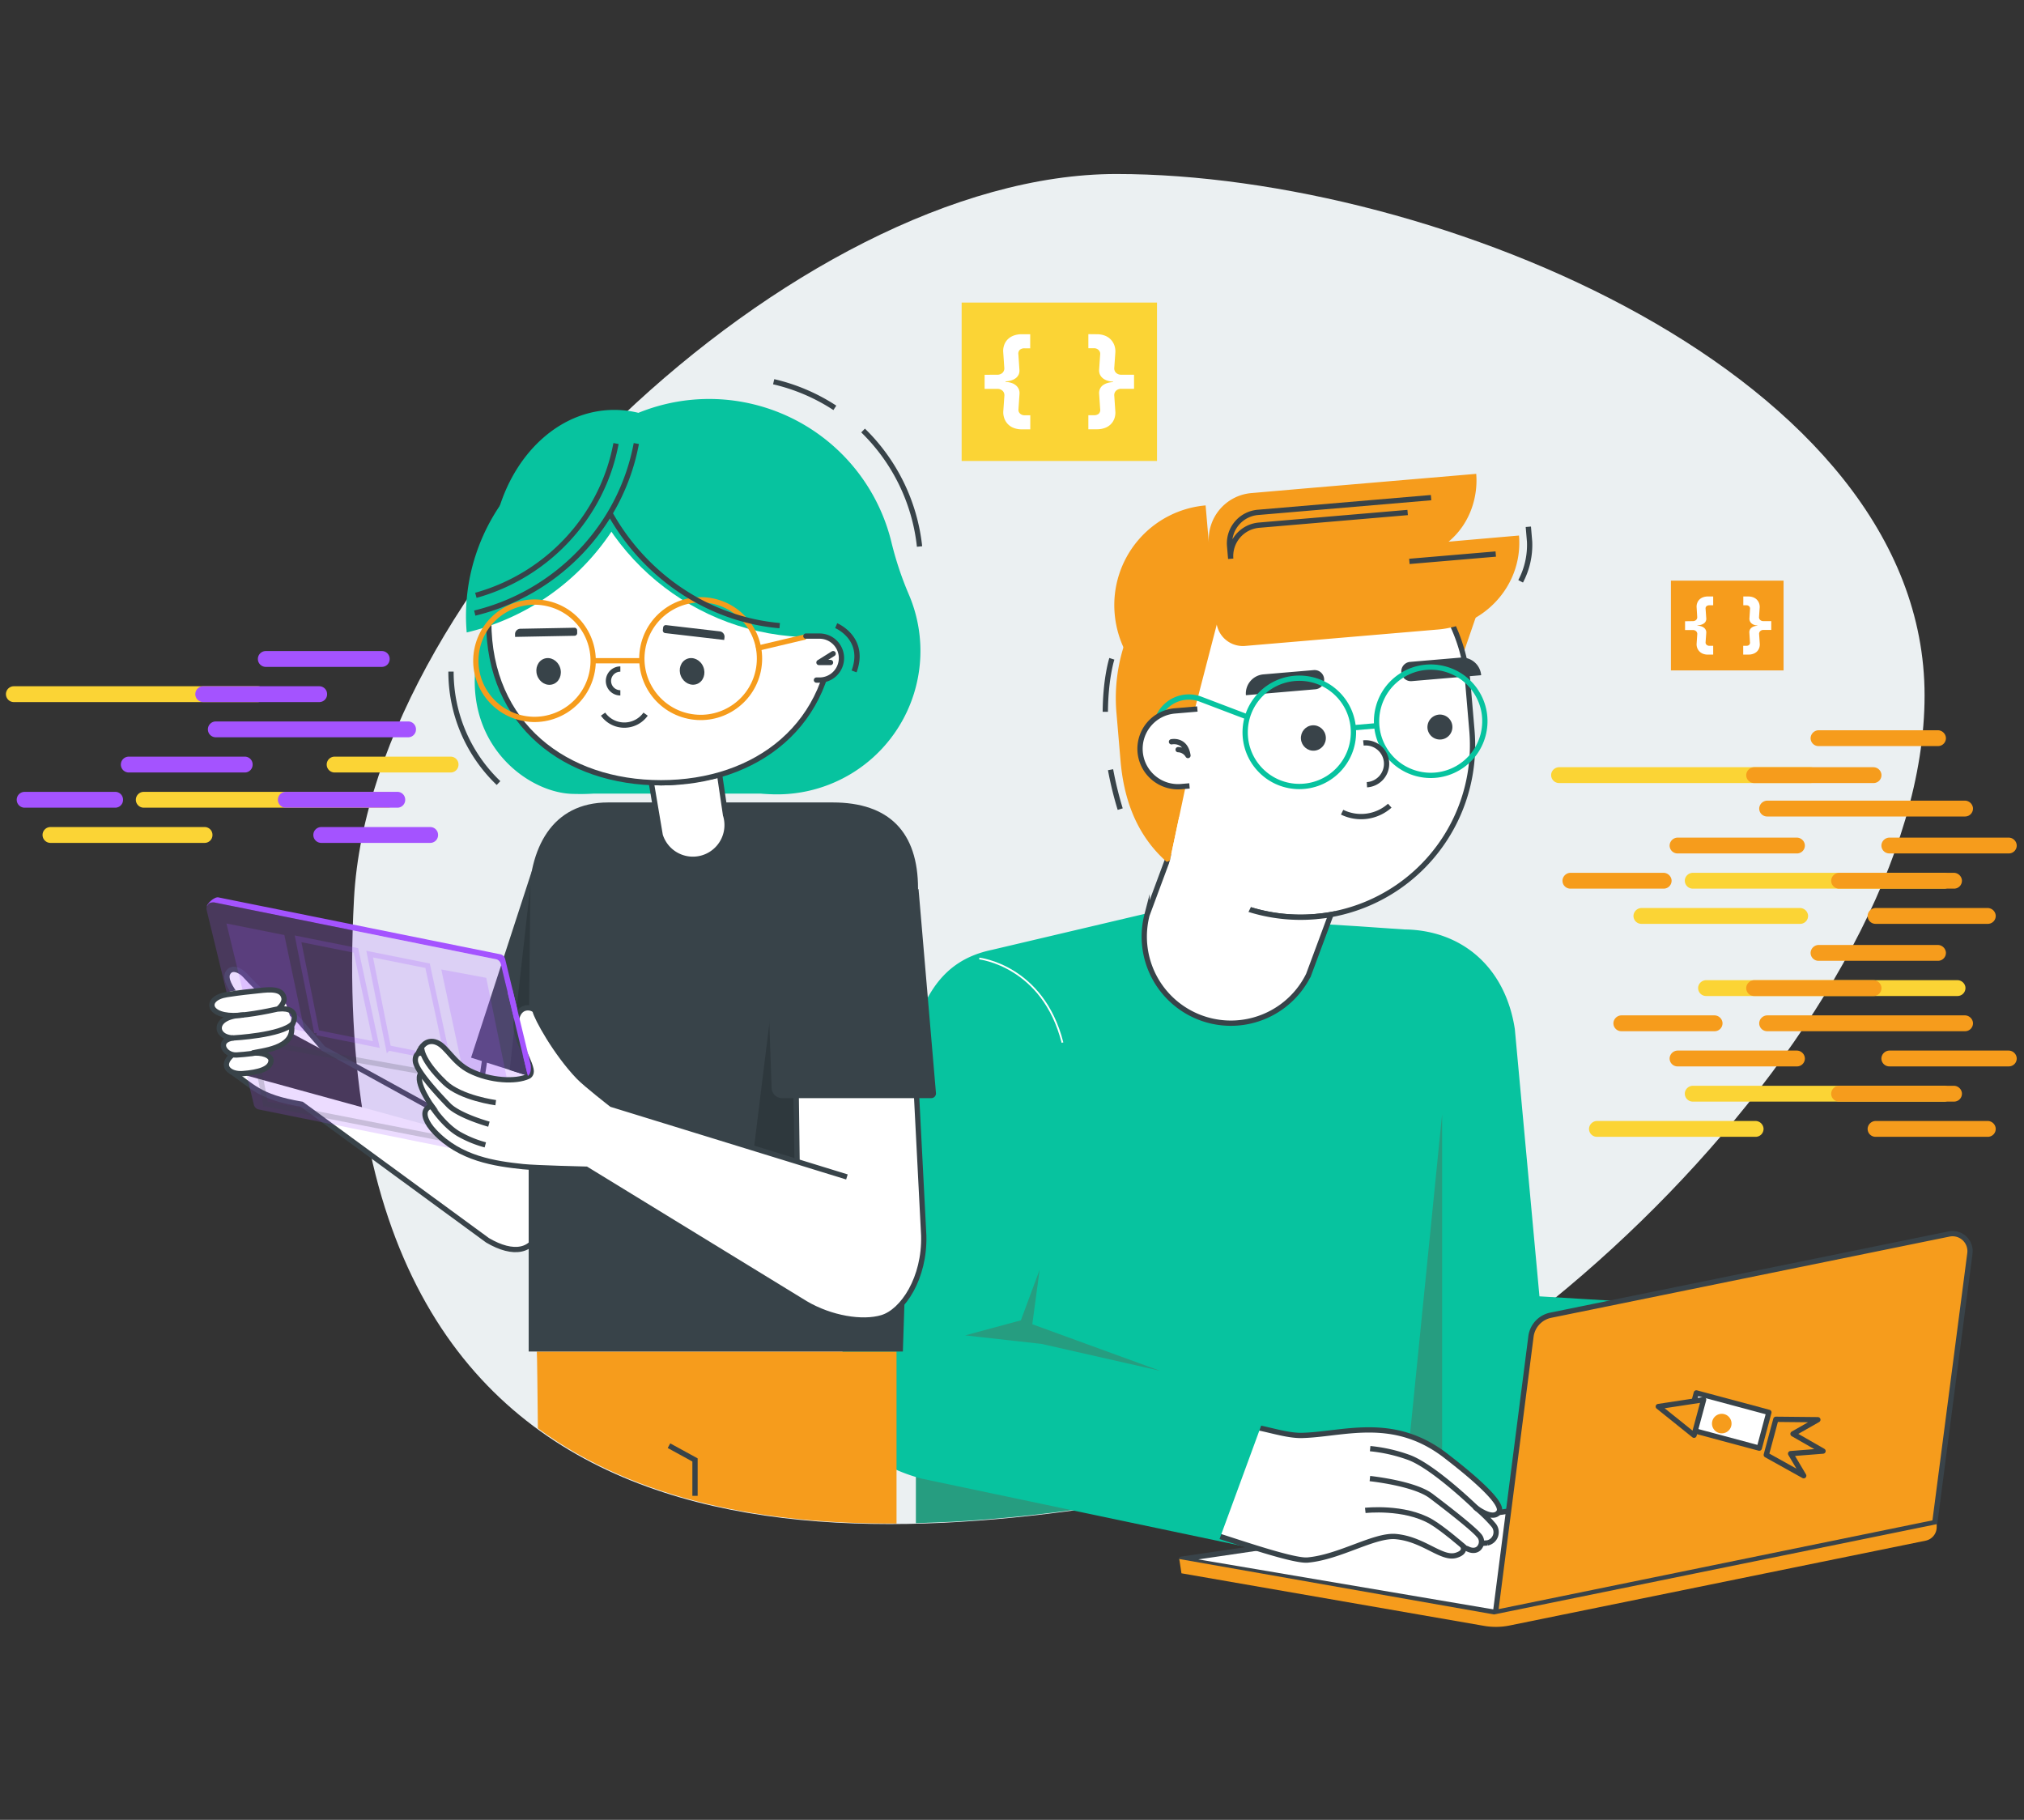 <svg id="Layer_1" data-name="Layer 1" xmlns="http://www.w3.org/2000/svg" viewBox="0 0 1150 1034">
  <rect x="0" y="0" width="1150" height="1034" fill="#333333" stroke="none"/>
  <defs>
    <style>
      .cls-2{fill:#269d80}.cls-3{fill:#07c39f}.cls-14,.cls-4{fill:#f69c1c}.cls-13,.cls-19,.cls-5,.cls-9{fill:#fff}.cls-11,.cls-5,.cls-8{stroke:#384349}.cls-10,.cls-11,.cls-19,.cls-20,.cls-23,.cls-25,.cls-5{stroke-miterlimit:10}.cls-10,.cls-11,.cls-13,.cls-14,.cls-19,.cls-20,.cls-23,.cls-25,.cls-5,.cls-8{stroke-width:3px}.cls-6{fill:#394349}.cls-7{fill:#384349}.cls-10,.cls-11,.cls-20,.cls-23,.cls-25,.cls-8{fill:none}.cls-13,.cls-14,.cls-8{stroke-linecap:round;stroke-linejoin:round}.cls-10{stroke:#07c39f}.cls-13,.cls-14,.cls-19,.cls-25{stroke:#394349}.cls-17,.cls-22{fill:#a453ff}.cls-18{fill:#fbd435}.cls-20{stroke:#f69c1c}.cls-21{fill:#2e383d}.cls-22,.cls-23{opacity:.2}.cls-23{stroke:#a453ff}
    </style>
  </defs>
  <path d="M1093.51 395.13c0 181.78-245.59 421-424.42 453.6-183.61 33.51-489.34 58.87-467.95-338.15C210.91 329.06 452.53 98.86 634.3 98.86s459.21 114.5 459.21 296.27z" fill="#ebf0f2"/>
  <path class="cls-2" d="M540.43 864.65c45.59-2.45 90-9.17 128.87-16.25a314.3 314.3 0 0048.09-13v-40.49h-197v70.52z"/>
  <path class="cls-3" d="M486.53 732.33L514 605c8.41-35.71 19-58.87 49.43-65.28l88.48-20.84-.36 1a49.2 49.2 0 0091.77 34.07L754 525.19l17.52 1.08 26.34 1.82c32.2.3 57.33 20.9 62.83 56.52l14 151.94 124.74 7.51 1 95.9s-106.36 21.75-144.28 25l-139.28-49.49 7.22 66.77-200.43-42.12c-56.83-15.23-50.34-58.99-37.13-107.79z"/>
  <path class="cls-2" d="M548.36 758.73l43.41 4.84 67.3 15.27-72.54-26.44 4.18-31-10.66 28.77-31.69 8.56zM819.39 633v207.09l-19.54-12.15L819.39 633z"/>
  <path class="cls-4" d="M841.5 342.04l-10.22 29.67-10.35-25.03 20.57-4.64z"/>
  <path class="cls-5" d="M834 387.89a97.72 97.72 0 00-194.74 16.6l2.32 27.23a97.72 97.72 0 10194.74-16.59z"/>
  <ellipse class="cls-6" cx="746.22" cy="419.35" rx="7.09" ry="7.22" transform="rotate(-4.86 745.775 419.154)"/>
  <path class="cls-6" d="M811.08 413.82a7.09 7.09 0 106.45-7.79 7.16 7.16 0 00-6.45 7.79z"/>
  <path class="cls-5" d="M651.71 519.86l12.47-33.58a97.59 97.59 0 0083.1 34.52c.39 0 .78-.1 1.17-.13 2.6-.23 5.19-.55 7.75-1l-12.71 34.24a49.21 49.21 0 01-91.78-34.07z"/>
  <path class="cls-7" d="M802.13 387l39.44-3.36a10.94 10.94 0 00-11.82-10l-28.55 2.43a5.47 5.47 0 00-5 5.91 5.46 5.46 0 005.93 5.02zM707.92 395l39.43-3.36a5.46 5.46 0 005-5.91 5.46 5.46 0 00-5.91-5l-28.54 2.43a10.93 10.93 0 00-10 11.82z"/>
  <path class="cls-4" d="M723.41 299.24a100.33 100.33 0 0110.65-.32l-9.6 5-31.31 44L679 402.41l-11.55 1a21.58 21.58 0 00-19.67 23.33c1 11.88 11 20.72 26 19.44L664.71 489l-1.79.71c-17.94-15.89-24.51-36.93-26.26-57.54l-2.32-27.23a97.71 97.71 0 0189.07-105.7z"/>
  <path class="cls-8" d="M665.62 421.47s7.91-1.77 9.36 7.8a6.71 6.71 0 00-5.58-3.34"/>
  <path class="cls-9" d="M664.1 491.88l5.9-27.8 47.07 38.34-13.63 27.84-39.34-38.38z"/>
  <circle class="cls-10" cx="812.9" cy="409.74" r="30.77" transform="rotate(-29.95 812.994 409.752)"/>
  <circle class="cls-10" cx="738.24" cy="416.1" r="30.77" transform="rotate(-45 738.244 416.099)"/>
  <path class="cls-10" d="M782.24 412.35l-12.79 1.09"/>
  <path class="cls-4" d="M691.11 353.23A15.11 15.11 0 00707.46 367l109.74-9.34c26.35-2.24 47-24.55 46-51 0-.79-.09-1.59-.15-2.38 0 0-29 2.51-40 3.5 12.83-10.7 16.74-26.42 15.71-38.55l-97.64 8.32-30.12 2.61a26.48 26.48 0 00-24.13 28.63L685 287.16a56.84 56.84 0 00-51.66 61.58c1.1 13 6.81 26.28 16.51 35.15l10.47-5a81.62 81.62 0 0030.77-25.64z"/>
  <path class="cls-11" d="M813.11 282.74l-98.37 8.38a17.65 17.65 0 00-16.09 19.09l.62 7.27a17.65 17.65 0 0116.09-19.09l84.44-7.2M800.78 318.97l49.08-4.18M864 330.29a44.24 44.24 0 005.09-22.5l-.72-8.49M762.56 461.47a24.5 24.5 0 0027.08-3.7"/>
  <path class="cls-10" d="M709 407.47l-27.31-10.39a18.92 18.92 0 00-23.08 9.32"/>
  <path class="cls-11" d="M680.32 402.84l-12.83 1.09a21.59 21.59 0 00-19.67 23.34 21.58 21.58 0 0023.33 19.66l4.69-.4M776.66 445.86a11.91 11.91 0 10-2-23.73"/>
  <path class="cls-5" d="M631 437.33a202 202 0 005.48 22.39M631.73 374.31s-3.59 11-3.71 30.12"/>
  <path d="M556.42 544.61s36.18 4 47.26 47.78" stroke="#fff" fill="none" stroke-miterlimit="10"/>
  <path class="cls-3" d="M724.28 882.24l16.68-79.52-60.24 2.14 6.91 57.61 36.65 19.77z"/>
  <path class="cls-13" d="M671.29 885.9l284.17-41.8 143.3 22.08-246.87 50.33-180.6-30.61z"/>
  <path class="cls-14" d="M1099.33 865.08l-249.59 51.07 20.14-156.88a14.18 14.18 0 0111.23-12l226.32-46.15a9.94 9.94 0 0111.83 11z"/>
  <path class="cls-4" d="M1100.4 866l-251.52 51.29-178.83-31.5 1.23 8.12 171.83 29.85a39.55 39.55 0 0014.67-.2l236.3-48.18a7.88 7.88 0 006.31-7.67z"/>
  <path class="cls-13" transform="matrix(-.97 -.26 .26 -.97 1727.08 1849.96)" d="M964.52 800.4h42.5v20.95h-42.5z"/>
  <path class="cls-14" d="M942.21 799.16l20.31 16.31 5.45-20.23-25.76 3.92z"/>
  <path class="cls-4" d="M972.91 807.42a5.55 5.55 0 106.81-3.93 5.56 5.56 0 00-6.81 3.93z"/>
  <path class="cls-14" d="M1009.01 806.41l23.87.24-14.13 8.04 17.06 9.78-18.41 1.45 7.44 12.55-21.27-11.83 5.44-20.23z"/>
  <path class="cls-5" d="M821.29 827c-29.93-23-58-12-81.57-11.42-8.7.2-19.45-3.71-28.88-5.12l-26.25 59.91c9.56 2.42 49.14 16.85 58.41 16 18.24-1.63 38-14.48 50.18-13.32 15.89 1.5 26 13.2 34.25 10.62 6.63-2.06 3.27-5.89 3.27-5.89l14.47-1.14a6.26 6.26 0 003.55-10 79.17 79.17 0 00-10.85-10.52c.78.61 10.47 8.15 13.81 2.9 3.63-5.67-22.88-26.22-30.39-32.02z"/>
  <path d="M839.63 857.59s-25.11-24.61-39.5-29.65a89.7 89.7 0 00-21.63-4.86" stroke-linejoin="round" stroke-width="3" stroke="#384349" fill="#fff"/>
  <path class="cls-5" d="M778.35 840.09s25.13 2.61 34.75 9.88c24.46 18.5 27.07 22.26 27.07 22.26a5.23 5.23 0 01-.11 7.62c-2.67 2.26-6.28.13-6.28.13l-2.38-.87"/>
  <path d="M832.05 879.11s-12.24-10.64-18.94-14.53c-15.33-8.9-37.38-6.41-37.38-6.41" stroke-linejoin="round" fill="none" stroke-width="3" stroke="#384349"/>
  <path class="cls-3" d="M678.11 872.16l30.67-70.71 10.28 1.79-26.42 71.97-14.53-3.05z"/>
  <path class="cls-4" d="M509.39 865.62v-97.71H305c.19 1.15.4 24.12.62 43.66 57.06 41.75 130.71 54.49 203.77 54.05z"/>
  <path class="cls-17" d="M248.9 474.41a4.44 4.44 0 00-4.37-4.5h-62a4.5 4.5 0 000 9h62a4.44 4.44 0 004.37-4.5z"/>
  <path class="cls-18" d="M151 394.41a4.5 4.5 0 00-4.48-4.5H7.87a4.5 4.5 0 000 9h138.68a4.49 4.49 0 004.45-4.5zM120.72 474.41a4.44 4.44 0 00-4.37-4.5H28.68a4.5 4.5 0 000 9h87.67a4.44 4.44 0 004.37-4.5z"/>
  <path class="cls-17" d="M143.54 434.41a4.44 4.44 0 00-4.37-4.5h-66a4.5 4.5 0 000 9h66a4.44 4.44 0 004.37-4.5z"/>
  <path class="cls-18" d="M224.85 454.41a4.5 4.5 0 00-4.48-4.5H81.69a4.5 4.5 0 000 9h138.68a4.49 4.49 0 004.48-4.5z"/>
  <path class="cls-17" d="M69.91 454.41a4.44 4.44 0 00-4.38-4.5H14a4.5 4.5 0 000 9h51.5a4.44 4.44 0 004.41-4.5zM230.23 454.41a4.44 4.44 0 00-4.37-4.5h-63.47a4.5 4.5 0 000 9h63.47a4.44 4.44 0 004.37-4.5zM185.85 394.41a4.44 4.44 0 00-4.38-4.5h-66a4.5 4.5 0 000 9h66a4.44 4.44 0 004.38-4.5zM236.35 414.41a4.44 4.44 0 00-4.37-4.5H122.62a4.5 4.5 0 000 9H232a4.44 4.44 0 004.35-4.5z"/>
  <path class="cls-18" d="M260.51 434.41a4.44 4.44 0 00-4.38-4.5h-66a4.5 4.5 0 000 9h66a4.44 4.44 0 004.38-4.5z"/>
  <path class="cls-17" d="M221.4 374.41a4.44 4.44 0 00-4.38-4.5h-66a4.5 4.5 0 000 9h66a4.44 4.44 0 004.38-4.5z"/>
  <path class="cls-4" d="M1129.21 515.91h-63.32a4.65 4.65 0 00-4.72 4.1 4.49 4.49 0 004.48 4.9h63.79a4.49 4.49 0 004.48-4.9 4.65 4.65 0 00-4.71-4.1z"/>
  <path class="cls-18" d="M1028.51 435.91H886.05a4.66 4.66 0 00-4.64 3.59 4.54 4.54 0 004.52 5.41h142.7a4.53 4.53 0 004.51-5.41 4.65 4.65 0 00-4.63-3.59zM1022.58 515.91h-89.73a4.66 4.66 0 00-4.72 4.1 4.5 4.5 0 004.48 4.9h90.21a4.5 4.5 0 004.48-4.9 4.66 4.66 0 00-4.72-4.1z"/>
  <path class="cls-4" d="M1020.8 475.91h-67.42a4.65 4.65 0 00-4.71 4.1 4.49 4.49 0 004.48 4.9H1021a4.49 4.49 0 004.48-4.9 4.65 4.65 0 00-4.68-4.1z"/>
  <path class="cls-18" d="M1104.47 495.91H962a4.66 4.66 0 00-4.63 3.59 4.53 4.53 0 004.52 5.41h142.69a4.53 4.53 0 004.52-5.41 4.66 4.66 0 00-4.63-3.59z"/>
  <path class="cls-4" d="M945 495.91h-52.5a4.65 4.65 0 00-4.71 4.1 4.49 4.49 0 004.48 4.9h53a4.5 4.5 0 004.48-4.9 4.66 4.66 0 00-4.75-4.1zM1110 495.91h-64.83a4.65 4.65 0 00-4.71 4.1 4.49 4.49 0 004.48 4.9h65.3a4.49 4.49 0 004.48-4.9 4.66 4.66 0 00-4.72-4.1zM1064.33 435.91h-67.42a4.67 4.67 0 00-4.72 4.1 4.5 4.5 0 004.49 4.9h67.88A4.49 4.49 0 001069 440a4.65 4.65 0 00-4.67-4.09zM1116.29 454.91h-112a4.67 4.67 0 00-4.72 4.1 4.5 4.5 0 004.49 4.9h112.51A4.5 4.5 0 001121 459a4.67 4.67 0 00-4.71-4.09zM1141.14 475.91h-67.41A4.66 4.66 0 001069 480a4.5 4.5 0 004.48 4.9h67.89a4.49 4.49 0 004.48-4.9 4.66 4.66 0 00-4.71-4.09zM1100.9 414.91h-67.41a4.66 4.66 0 00-4.72 4.1 4.5 4.5 0 004.48 4.9h67.89a4.49 4.49 0 004.48-4.9 4.66 4.66 0 00-4.72-4.1zM1129.21 636.91h-63.32a4.66 4.66 0 00-4.72 4.1 4.49 4.49 0 004.48 4.9h63.79a4.49 4.49 0 004.48-4.9 4.65 4.65 0 00-4.71-4.1z"/>
  <path class="cls-18" d="M1112 556.91H969.56a4.64 4.64 0 00-4.63 3.59 4.53 4.53 0 004.51 5.41h142.7a4.53 4.53 0 004.51-5.41 4.64 4.64 0 00-4.65-3.59zM997.32 636.91h-89.74a4.65 4.65 0 00-4.71 4.1 4.49 4.49 0 004.48 4.9h90.2A4.49 4.49 0 001002 641a4.65 4.65 0 00-4.68-4.09z"/>
  <path class="cls-4" d="M1020.8 596.91h-67.42a4.65 4.65 0 00-4.71 4.1 4.49 4.49 0 004.48 4.9H1021a4.49 4.49 0 004.48-4.9 4.65 4.65 0 00-4.68-4.1z"/>
  <path class="cls-18" d="M1104.47 616.91H962a4.66 4.66 0 00-4.63 3.59 4.53 4.53 0 004.52 5.41h142.69a4.53 4.53 0 004.52-5.41 4.66 4.66 0 00-4.63-3.59z"/>
  <path class="cls-4" d="M974 576.91h-52.55a4.66 4.66 0 00-4.72 4.1 4.5 4.5 0 004.48 4.9h53a4.49 4.49 0 004.48-4.9 4.65 4.65 0 00-4.69-4.1zM1110 616.91h-64.83a4.65 4.65 0 00-4.71 4.1 4.49 4.49 0 004.48 4.9h65.3a4.49 4.49 0 004.48-4.9 4.66 4.66 0 00-4.72-4.1zM1064.33 556.91h-67.42a4.67 4.67 0 00-4.72 4.1 4.5 4.5 0 004.49 4.9h67.88A4.49 4.49 0 001069 561a4.65 4.65 0 00-4.67-4.09zM1116.29 576.91h-112a4.67 4.67 0 00-4.72 4.1 4.5 4.5 0 004.49 4.9h112.51A4.5 4.5 0 001121 581a4.67 4.67 0 00-4.71-4.09zM1141.14 596.91h-67.41A4.66 4.66 0 001069 601a4.5 4.5 0 004.48 4.9h67.89a4.49 4.49 0 004.48-4.9 4.66 4.66 0 00-4.71-4.09zM1100.9 536.91h-67.41a4.66 4.66 0 00-4.72 4.1 4.5 4.5 0 004.48 4.9h67.89a4.5 4.5 0 004.48-4.9 4.66 4.66 0 00-4.72-4.1z"/>
  <path class="cls-19" d="M268.65 646.41l7.93-51.85 36.82 8.28-4.13 84.31-2.55 10.46c-3.32 13.94-15 15.74-29.69 7.12l-105.6-77.32c-25.09-4.3-27.61-10.31-40.51-18.84"/>
  <path class="cls-19" d="M258.19 636.74l-74.52-41-11.47-13.26c-1.85-2.6-8.57-8.73-11.4-10.18-6.91-3.54-13.89-9.78-21.62-18.21-2.44-2.66-7.72-5.39-9.85-1-3 6.13 12.35 21.08 12.35 21.08"/>
  <path class="cls-7" d="M300.39 514c0-32.07 13.08-58.07 45.15-58.07h127.58c32.07 0 48.49 16.88 48.49 48.95l-8.62 263h-212.6z"/>
  <path class="cls-3" d="M328.39 428.91h113v22h-113z"/>
  <path class="cls-3" d="M283.52 288.91h18.15l.22-.29c.5-.66 1-1.31 1.53-2s1.1-1.4 1.67-2.08 1.09-1.26 1.63-1.88 1.17-1.35 1.77-2 1.14-1.2 1.72-1.8 1.22-1.28 1.85-1.91 1.2-1.15 1.81-1.72 1.28-1.22 1.94-1.81 1.26-1.09 1.89-1.63 1.34-1.16 2-1.72 1.54-1.21 2.31-1.81l5.99 41.5 17.76 59.36 44.11 62.58s15.6 10.3 16.75 11.17c6.05 3.54 12.29 5.42 23 7.6a81.48 81.48 0 0086.7-112.85 188.51 188.51 0 01-9.9-29.85 106.59 106.59 0 00-143.69-73.21A57.55 57.55 0 00349 232.9c-29.93 0-55.46 23.28-65.48 56.01zm168.13 73h8a12.5 12.5 0 0112.5 12.5 12.49 12.49 0 01-12.5 12.5h-5z"/>
  <path class="cls-5" d="M375.59 444.75c10 0 24.23-2.35 33.28-4.54l3.37 22.79a19.45 19.45 0 01-12.77 24.35 19.45 19.45 0 01-24.35-12.77l-5.24-31.06c3.87.32 1.72 1.23 5.71 1.23z"/>
  <path class="cls-3" d="M275.21 356.75a39.89 39.89 0 012.53-5.83c0 .72-.05 1.43-.05 2.15 0 54.52 37.61 86.67 86.12 91.12 0 0-12.94 7.69-38.74 6.87-28.33-.91-70.45-34.79-49.86-94.31z"/>
  <path class="cls-5" d="M277.69 353.07c0 58.86 43.83 91.68 97.9 91.68s97.89-32.82 97.89-91.68-43.83-106.58-97.89-106.58-97.9 47.72-97.9 106.58z"/>
  <path class="cls-9" d="M457.61 361.91h8a12.5 12.5 0 0112.5 12.5 12.49 12.49 0 01-12.5 12.5h-2z"/>
  <path class="cls-3" d="M369.88 238.26a137 137 0 01-104.71 121.09c-.25-3.06-.41-6.14-.41-9.26a112.06 112.06 0 01105.12-111.83z"/>
  <path class="cls-3" d="M325.86 250.28c14.71-7.1 32.11-12 49.54-12 61.89 0 112 51 112 112.87 0 2.85.31 15 .1 17.79-10.42-4.1-17.36-6.91-26.15-6.91-67.08-.03-123.7-48.09-135.49-111.75z"/>
  <path class="cls-11" d="M342.65 405.76a14.84 14.84 0 0024.17 0"/>
  <path class="cls-7" d="M378.14 357h30.68a3.06 3.06 0 013.06 3.06v1.5h-33.74a1.53 1.53 0 01-1.53-1.53v-1.5a1.53 1.53 0 011.53-1.53z" transform="rotate(6.64 393.999 359.05)"/>
  <path class="cls-7" d="M294.21 357H328v1.5a3.06 3.06 0 01-3.06 3.06h-30.73a1.53 1.53 0 01-1.53-1.53v-1.5a1.53 1.53 0 011.53-1.53z" transform="rotate(178.92 310.312 359.266)"/>
  <path class="cls-11" d="M352.47 380.14a6.76 6.76 0 000 13.52"/>
  <circle class="cls-20" cx="303.7" cy="375.44" r="33.33" transform="rotate(-76.72 303.686 375.436)"/>
  <circle class="cls-20" cx="397.08" cy="375.44" r="33.33" transform="matrix(.16 -.99 .99 .16 -37.11 707.25)"/>
  <path class="cls-20" d="M337.39 375.41h26"/>
  <ellipse class="cls-7" cx="393.22" cy="381.49" rx="6.88" ry="7.68" transform="rotate(-22.43 393.185 381.455)"/>
  <path class="cls-7" d="M318.2 379.24c1.38 4-.4 8.28-4 9.52s-7.63-1-9-5 .41-8.27 4-9.51 7.61.98 9 4.99z"/>
  <path class="cls-20" d="M457.6 361.87l-27.92 6.62"/>
  <path class="cls-8" d="M473.38 371.38l-8.06 5.03h6.57"/>
  <path class="cls-8" d="M457.89 361.41h7.71a12.5 12.5 0 0112.5 12.5 12.49 12.49 0 01-12.5 12.5h-1.71"/>
  <path class="cls-11" d="M269.74 348.35c46.53-11.33 83-49 91.8-96.35M270.37 338.25C310.81 327 342.26 293.64 350 252M283.25 444.91a87.42 87.42 0 01-27-63.32M443 355.48c-41.68-3.69-77.39-29.34-96.64-64.22M475.11 355.48s17.12 7.15 10.17 26M474.35 231.73a107.74 107.74 0 00-34.77-14.84M522.47 310.51a108.17 108.17 0 00-32.08-65.9"/>
  <path class="cls-21" d="M428.19 653.92l11.31-91.71 3.69 5.82 7.73 55.81 1.08 37.15-23.81-7.07z"/>
  <path class="cls-7" d="M302.18 494.87l-34.53 106.06 32.74 10.4 1.79-116.46z"/>
  <path class="cls-21" d="M289.6 607.97l11.79-105.22-1.21 108.58-10.58-3.36z"/>
  <path class="cls-22" d="M311.35 658.34L284.51 547.7a3.57 3.57 0 00-2.77-2.66L121.6 512.72a3.58 3.58 0 00-4.19 4.35l26.84 110.64a3.6 3.6 0 002.77 2.67l160.15 32.32a3.58 3.58 0 004.18-4.36z"/>
  <path class="cls-22" d="M141.91 579.31l-13.24-54.6 32.9 6.58 11.55 54.79-31.21-6.77z"/>
  <path class="cls-23" d="M180 586.71l-10.64-53.29 32.89 6.57 11.56 53.49-33.81-6.77z"/>
  <path opacity=".2" fill="none" stroke-width="3" stroke-miterlimit="10" stroke="#384349" d="M150.89 627.17l-6.97-35.44 111.86 20.04 7.46 37.33-112.35-21.93z"/>
  <path class="cls-23" d="M220.69 595.42l-10.65-53.3 32.9 6.58 11.55 53.49-33.8-6.77z"/>
  <path class="cls-22" d="M272.26 651.31l-21.53-100.48 25.54 4.74 20.37 99.37-24.38-3.63z"/>
  <path class="cls-9" d="M150.61 562.73c-6.58.75-18.88-2.25-26.06 3.55-12.93 10.44 14 10.44 14 10.44-18.24.4-16.9 13-5.82 13-9 1.23-6.09 8.22-.54 9.53-7.65 6.43-1.56 11.35 5.79 10.77 9.06-.71 15.77-2.63 16.05-7.33.16-2.63-3.83-4.43-9.05-4.36h.02s22.25-3.57 20.62-15.33c0 0 .09-5.56-4.27-15.3-1.61-3.61-4.66-5.65-10.74-4.97z"/>
  <path class="cls-25" d="M132.15 599.22c-7.65 6.43-1.56 11.35 5.79 10.77 9.06-.71 15.77-2.63 16.05-7.33.18-3-5.05-4.92-11.33-4.21 5.62-1.5 24.76-2.48 23-15.48 0 0 6.79-10.83-7.62-9.75 0 0 4-3.15 3.29-6.36-1.15-5.34-8.15-4.69-14.22-4-6.58.75-9.09.87-18.22 2.26-13.1 2-11.26 13.22 7.12 11.76 10.72-.85 24.47-4.22 24.47-4.22"/>
  <path class="cls-19" d="M145 598.3s-4.75.78-10.56 1.12c-6.85.41-11.94-8.35-1.72-9.74"/>
  <path class="cls-25" d="M138.52 576.72c-18.24.4-16.9 13-5.81 13 0 0 27.23-1.43 33.6-8.08"/>
  <path class="cls-17" d="M313.82 655.49L287 544.85a3.57 3.57 0 00-2.77-2.66l-160.16-32.32c-2.08-.42-6.23 3.21-6.54 5.12.79-1.16 1-2.34 4.07-2.27L281.74 545a3.57 3.57 0 012.77 2.66l26.84 110.64a3.41 3.41 0 010 1.42 3.58 3.58 0 002.47-4.23z"/>
  <path class="cls-5" d="M452.89 660.91l-.89-69.23c45.83 9.68 68 15.84 68 15.84l4.85 94.48c.65 24.05-11.77 43.12-23.77 46.68-11.1 3.29-29 .43-43.47-8.11L333.09 664.3s-28.65-.67-35.94-1.44c-15.79-1.68-35.8-4.42-50.37-20-4.54-4.85-6.66-9.91-4.42-12.73 1.78-2.24 3.48-.95 3.48-.95s-10.64-14.53-6.72-19.36c0 0-3.28-10-.49-13.45 0 0 3.09-6.78 9.66-4 5.59 2.36 9.25 11.26 18.65 16 11.63 5.81 26.2 6.5 33.29 3.16 0 0 2.15-.91 1.47-4-1.77-8.09-10.72-19.14-8-29.36 2-7.44 8.93-5.89 10.3-3.93.79 4 11.72 24 24.78 37.63 4.12 4.28 18.71 15.63 18.71 15.63l133.71 41.21"/>
  <path class="cls-7" d="M521.89 505.08l9.91 116a2.67 2.67 0 01-2.66 2.85h-84.73a6 6 0 01-6-6l-1.75-49.83-3.66-5.81"/>
  <path class="cls-19" d="M244.49 627.46s7.46 12.08 16.85 17.21a63.22 63.22 0 0014.41 5.82M277.79 638.73s-17.05-4.71-22.92-10.79C238 610.52 236.6 605 236.6 605a6.43 6.43 0 01-.44-4.29c1-3.35 3.56-2.11 3.56-2.11"/>
  <path class="cls-25" d="M281.66 626.52s-19.81-2.65-28.79-11.25c-14.41-13.8-13.33-20.6-13.33-20.6"/>
  <path class="cls-17" d="M301.53 604.93l-10.32-42.51c-.94.48-1.87 1-2.8 1.48l11.51 47.43c1.48-1.07 1.94-3.33 1.61-6.4z"/>
  <path class="cls-11" d="M380.1 821.41l14.79 8.09v20.41"/>
  <path class="cls-18" d="M546.39 171.91h111v90h-111z"/>
  <path class="cls-4" d="M949.39 329.91h64v51h-64z"/>
  <path class="cls-9" d="M566.61 212.91a4.22 4.22 0 003-1.09 3.51 3.51 0 001-2.92l-.58-8.66a9.93 9.93 0 01.55-4.28 8.75 8.75 0 012.11-3.27 9.37 9.37 0 013.38-2.06 12.74 12.74 0 014.36-.72h4.91v8h-3.21a4 4 0 00-2.65.81 3 3 0 00-.85 2.64l.58 8.68a5.62 5.62 0 01-.46 2.85 5.51 5.51 0 01-1.66 2 8.33 8.33 0 01-2.57 1.26 12 12 0 01-3.18.52v.33a12 12 0 013.18.52 7.63 7.63 0 012.57 1.32 5.85 5.85 0 011.71 2.16 5.77 5.77 0 01.46 2.88l-.58 8.62a2.89 2.89 0 00.91 2.5 3.62 3.62 0 002.59.95h3.21v8h-4.91a12.28 12.28 0 01-4.36-.75 9 9 0 01-5.49-5.52 10.3 10.3 0 01-.55-4.37l.58-8.33a3.55 3.55 0 00-1-2.94 4.26 4.26 0 00-3-1.09h-7.22v-8zM623.3 189.91a12.28 12.28 0 014.36.75 9.17 9.17 0 013.38 2.16 9.27 9.27 0 012.11 3.36 10.3 10.3 0 01.55 4.37l-.58 8.34a3.51 3.51 0 001 2.93 4.19 4.19 0 003 1.09h7.22v8h-7.22a4.23 4.23 0 00-3 1.09 3.5 3.5 0 00-1 2.93l.58 8.66a9.88 9.88 0 01-.55 4.27 8.75 8.75 0 01-2.11 3.27 9.1 9.1 0 01-3.38 2.06 12.74 12.74 0 01-4.36.72h-4.91v-8h3.21a4 4 0 002.65-.8 3 3 0 00.85-2.65l-.59-8.68a5.67 5.67 0 01.47-2.84 5.37 5.37 0 011.66-2.05 8.68 8.68 0 012.57-1.26 12 12 0 013.18-.52v-.28a11.27 11.27 0 01-3.18-.55 8.36 8.36 0 01-2.57-1.35 5.93 5.93 0 01-1.66-2.1 5.69 5.69 0 01-.47-2.85l.59-8.62a3 3 0 00-.91-2.5 3.66 3.66 0 00-2.59-1h-3.21v-8zM961.83 352.91a2.6 2.6 0 001.85-.66 2.1 2.1 0 00.64-1.78l-.32-5.27a6 6 0 01.34-2.61 5.35 5.35 0 011.29-2 5.87 5.87 0 012.08-1.25 8 8 0 012.69-.44h3v5h-2.06a2.66 2.66 0 00-1.71.49 1.76 1.76 0 00-.54 1.6l.37 5.25a3.15 3.15 0 01-1.37 3 5.47 5.47 0 01-1.65.77 8.29 8.29 0 01-2 .31v.17a8.29 8.29 0 012 .32 4.88 4.88 0 011.65.8 3.47 3.47 0 011.07 1.28 3.34 3.34 0 01.3 1.74l-.37 5.22a1.72 1.72 0 00.58 1.52 2.45 2.45 0 001.67.57h2.06v5h-3a7.79 7.79 0 01-2.69-.45 5.74 5.74 0 01-2.08-1.32 5.55 5.55 0 01-1.29-2 6.21 6.21 0 01-.34-2.66l.35-5.08a2.1 2.1 0 00-.64-1.78 2.57 2.57 0 00-1.85-.67h-4.44v-5zM993.41 338.91a7.56 7.56 0 012.69.46 5.72 5.72 0 012.08 1.31 5.64 5.64 0 011.29 2.05 6.19 6.19 0 01.34 2.66l-.35 5.07a2.12 2.12 0 00.64 1.79 2.6 2.6 0 001.85.66h4.44v5H1002a2.57 2.57 0 00-1.85.67 2.09 2.09 0 00-.64 1.78l.35 5.27a6 6 0 01-.34 2.6 5.4 5.4 0 01-1.29 2 5.87 5.87 0 01-2.08 1.25 7.79 7.79 0 01-2.69.44h-3v-5h1.83a2.19 2.19 0 001.52-.49 1.84 1.84 0 00.48-1.6l-.33-5.25a3.42 3.42 0 01.27-1.72 3.15 3.15 0 011-1.24 4.7 4.7 0 011.46-.76 6.67 6.67 0 011.82-.32v-.17a6 6 0 01-1.82-.33 4.61 4.61 0 01-1.46-.82 3.45 3.45 0 01-1.22-3l.33-5.22a1.83 1.83 0 00-.51-1.51 2 2 0 00-1.49-.58h-1.83v-5z"/>
</svg>
